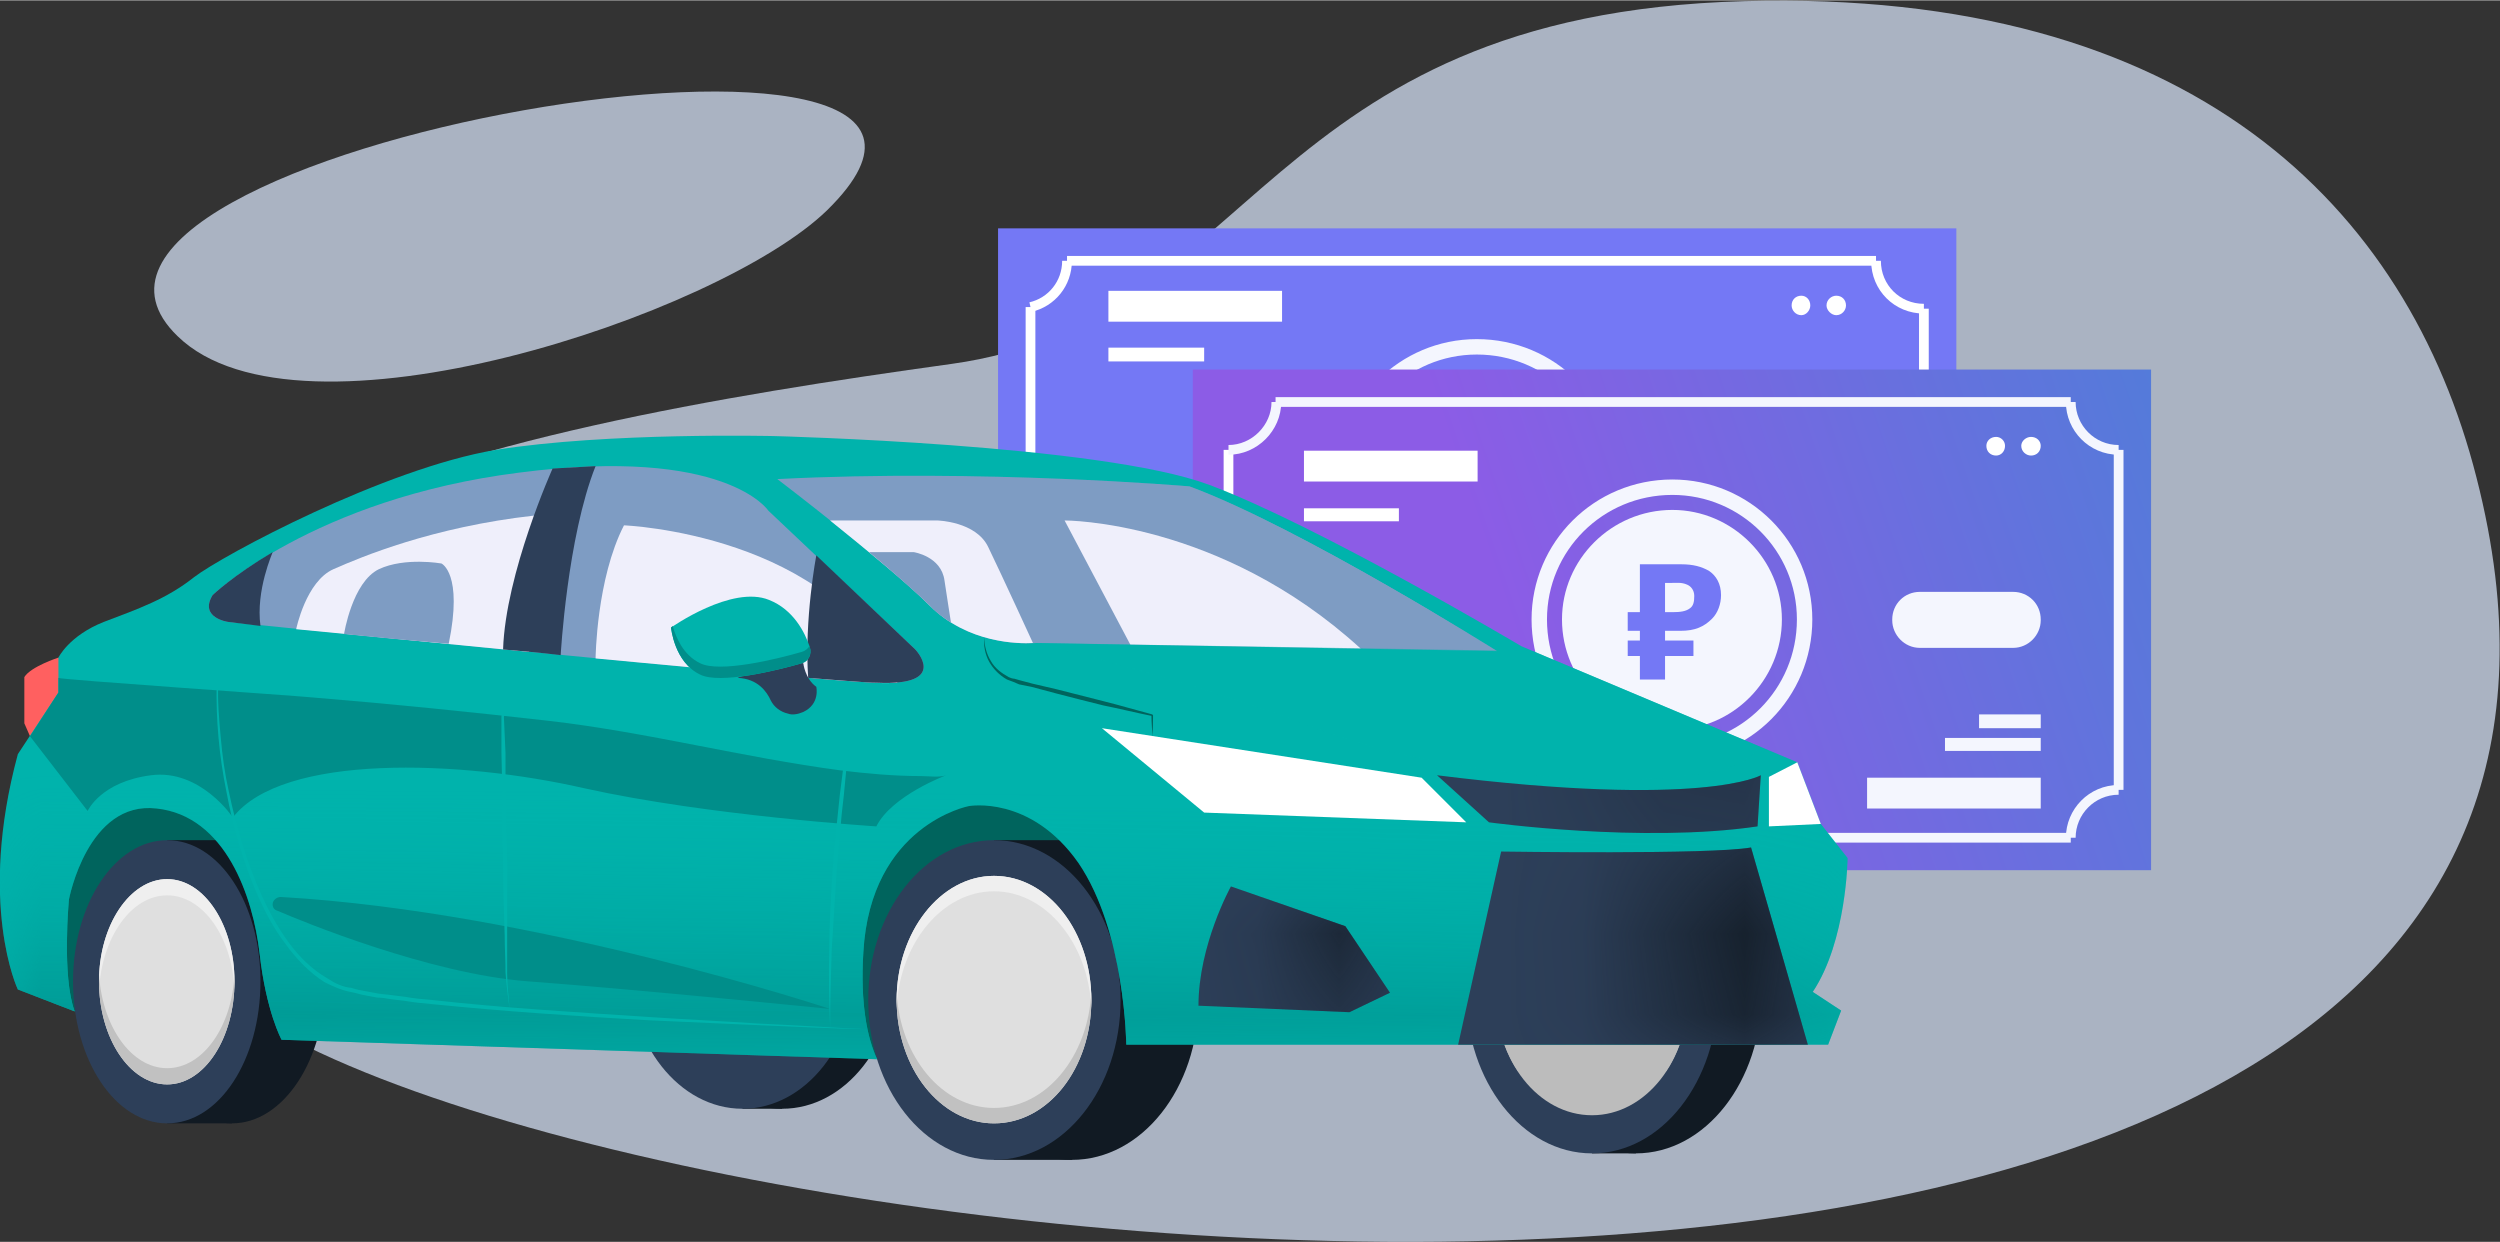 <?xml version="1.0" encoding="UTF-8"?>
<!DOCTYPE svg PUBLIC "-//W3C//DTD SVG 1.1//EN" "http://www.w3.org/Graphics/SVG/1.1/DTD/svg11.dtd">
<!-- Creator: CorelDRAW 2020 (64-Bit) -->
<svg xmlns="http://www.w3.org/2000/svg" xml:space="preserve" width="799px" height="397px" version="1.1" style="shape-rendering:geometricPrecision; text-rendering:geometricPrecision; image-rendering:optimizeQuality; fill-rule:evenodd; clip-rule:evenodd"
viewBox="0 0 30.81 15.3"
 xmlns:xlink="http://www.w3.org/1999/xlink"
 xmlns:xodm="http://www.corel.com/coreldraw/odm/2003">
 <rect x="0" y="0" width="30.81" height="15.3" fill="#333333" stroke="none"/>
 <defs>
  <style type="text/css">
   <![CDATA[
    .str2 {stroke:#F4F6FE;stroke-width:0.19;stroke-miterlimit:10}
    .str1 {stroke:#6EE0D2;stroke-width:0.12;stroke-miterlimit:10}
    .str3 {stroke:#F4F6FE;stroke-width:0.12;stroke-miterlimit:10}
    .str0 {stroke:white;stroke-width:0.12;stroke-miterlimit:10}
    .fil5 {fill:none;fill-rule:nonzero}
    .fil8 {fill:#00645D;fill-rule:nonzero}
    .fil17 {fill:#00B3AC;fill-rule:nonzero}
    .fil9 {fill:#111A23;fill-rule:nonzero}
    .fil10 {fill:#2D3F59;fill-rule:nonzero}
    .fil3 {fill:#6EE0D2;fill-rule:nonzero}
    .fil2 {fill:#7478F5;fill-rule:nonzero}
    .fil20 {fill:#7E9CC3;fill-rule:nonzero}
    .fil15 {fill:#BCBCBC;fill-rule:nonzero}
    .fil12 {fill:#DFDFDF;fill-rule:nonzero}
    .fil22 {fill:#EFEFFB;fill-rule:nonzero}
    .fil7 {fill:#F4F6FE;fill-rule:nonzero}
    .fil1 {fill:#F67F4B;fill-rule:nonzero}
    .fil11 {fill:#FF6060;fill-rule:nonzero}
    .fil4 {fill:white;fill-rule:nonzero}
    .fil23 {fill:#00B3AC;fill-rule:nonzero;fill-opacity:0.541}
    .fil0 {fill:#DCEAFF;fill-rule:nonzero;fill-opacity:0.702}
    .fil19 {fill:#008E8A;fill-rule:nonzero}
    .fil16 {fill:#BCBCBC;fill-rule:nonzero}
    .fil14 {fill:#C1C1C1;fill-rule:nonzero}
    .fil13 {fill:#EFEFEF;fill-rule:nonzero}
    .fil21 {fill:url(#id10);fill-rule:nonzero}
    .fil18 {fill:url(#id11);fill-rule:nonzero}
    .fil6 {fill:url(#id12);fill-rule:nonzero}
   ]]>
  </style>
    <mask id="id0">
  <linearGradient id="id1" gradientUnits="userSpaceOnUse" x1="11.3" y1="13.43" x2="11.37" y2="9.69">
   <stop offset="0" style="stop-opacity:1; stop-color:white"/>
   <stop offset="1" style="stop-opacity:0; stop-color:white"/>
  </linearGradient>
     <rect style="fill:url(#id1)" x="-0.01" y="5.36" width="22.79" height="7.7"/>
    </mask>
    <mask id="id2">
  <linearGradient id="id3" gradientUnits="userSpaceOnUse" x1="16.09" y1="6.87" x2="12.05" y2="7.01">
   <stop offset="0" style="stop-opacity:1; stop-color:white"/>
   <stop offset="1" style="stop-opacity:0; stop-color:white"/>
  </linearGradient>
     <rect style="fill:url(#id3)" x="9.57" y="5.85" width="8.89" height="2.18"/>
    </mask>
    <mask id="id4">
  <linearGradient id="id5" gradientUnits="userSpaceOnUse" x1="21.98" y1="9.96" x2="18.73" y2="9.89">
   <stop offset="0" style="stop-opacity:1; stop-color:white"/>
   <stop offset="1" style="stop-opacity:0; stop-color:white"/>
  </linearGradient>
     <rect style="fill:url(#id5)" x="17.7" y="9.54" width="4.01" height="0.73"/>
    </mask>
    <mask id="id6">
  <linearGradient id="id7" gradientUnits="userSpaceOnUse" x1="22.03" y1="11.65" x2="19.31" y2="11.66">
   <stop offset="0" style="stop-opacity:1; stop-color:white"/>
   <stop offset="1" style="stop-opacity:0; stop-color:white"/>
  </linearGradient>
     <rect style="fill:url(#id7)" x="17.96" y="10.43" width="4.33" height="2.45"/>
    </mask>
    <mask id="id8">
  <linearGradient id="id9" gradientUnits="userSpaceOnUse" x1="17.31" y1="11.88" x2="15.2" y2="11.59">
   <stop offset="0" style="stop-opacity:1; stop-color:white"/>
   <stop offset="1" style="stop-opacity:0; stop-color:white"/>
  </linearGradient>
     <rect style="fill:url(#id9)" x="14.76" y="10.91" width="2.38" height="1.57"/>
    </mask>
  <linearGradient id="id10" gradientUnits="userSpaceOnUse" x1="16.09" y1="6.87" x2="12.05" y2="7.01">
   <stop offset="0" style="stop-opacity:1; stop-color:#7E9CC3"/>
   <stop offset="1" style="stop-opacity:1; stop-color:#7E9CC3"/>
  </linearGradient>
  <linearGradient id="id11" gradientUnits="userSpaceOnUse" x1="11.3" y1="13.43" x2="11.37" y2="9.69">
   <stop offset="0" style="stop-opacity:1; stop-color:#008E8A"/>
   <stop offset="1" style="stop-opacity:1; stop-color:#00B3AC"/>
  </linearGradient>
  <linearGradient id="id12" gradientUnits="userSpaceOnUse" x1="39.85" y1="4.14" x2="19.73" y2="11.01">
   <stop offset="0" style="stop-opacity:1; stop-color:#00A9C7"/>
   <stop offset="1" style="stop-opacity:1; stop-color:#8C5CE6"/>
  </linearGradient>
 </defs>
 <g id="Слой_x0020_1">
  <path class="fil0" d="M2.36 11.88c-3.92,-5.19 3.68,-6.61 9.37,-7.4 3.74,-0.52 3.82,-4.31 9.77,-4.47 5.51,-0.15 8.17,2.53 9.02,5.87 3.45,13.44 -25.43,9.61 -28.16,6z"/>
  <path class="fil0" d="M2.19 4.14c1.5,1.46 6.67,-0.26 8,-1.55 3.11,-3.04 -10.41,-0.77 -8,1.55z"/>
  <g id="_2367158806560">
   <polygon class="fil1" points="13.69,4.5 19.06,4.5 19.06,3.55 13.69,3.55 "/>
   <polygon class="fil2" points="24.11,8.99 12.3,8.99 12.3,2.81 24.11,2.81 "/>
   <g>
    <polygon class="fil3" points="22.75,8.23 20.61,8.23 20.61,7.84 22.75,7.84 "/>
    <polygon class="fil3" points="22.75,7.52 21.57,7.52 21.57,7.35 22.75,7.35 "/>
    <polygon class="fil3" points="22.75,7.23 21.98,7.23 21.98,7.07 22.75,7.07 "/>
    <path class="fil3" d="M22.41 6.24l-1.15 0c-0.19,0 -0.34,-0.15 -0.34,-0.33l0 -0.01c0,-0.19 0.15,-0.34 0.34,-0.34l1.15 0c0.19,0 0.34,0.15 0.34,0.34l0 0.01c0,0.18 -0.15,0.33 -0.34,0.33z"/>
    <path class="fil4" d="M22.31 3.76c0,0.06 -0.05,0.12 -0.11,0.12 -0.07,0 -0.12,-0.06 -0.12,-0.12 0,-0.07 0.05,-0.12 0.12,-0.12 0.06,0 0.11,0.05 0.11,0.12z"/>
    <path class="fil4" d="M22.75 3.76c0,0.06 -0.05,0.12 -0.12,0.12 -0.06,0 -0.12,-0.06 -0.12,-0.12 0,-0.07 0.06,-0.12 0.12,-0.12 0.07,0 0.12,0.05 0.12,0.12z"/>
   </g>
   <polygon class="fil4" points="13.66,3.58 15.8,3.58 15.8,3.96 13.66,3.96 "/>
   <polygon class="fil4" points="13.66,4.28 14.84,4.28 14.84,4.45 13.66,4.45 "/>
   <path class="fil4" d="M14.1 8.04c0,-0.06 0.05,-0.11 0.11,-0.11 0.07,0 0.12,0.05 0.12,0.11 0,0.07 -0.05,0.12 -0.12,0.12 -0.06,0 -0.11,-0.05 -0.11,-0.12z"/>
   <path class="fil4" d="M13.66 8.04c0,-0.06 0.05,-0.11 0.12,-0.11 0.06,0 0.12,0.05 0.12,0.11 0,0.07 -0.06,0.12 -0.12,0.12 -0.07,0 -0.12,-0.05 -0.12,-0.12z"/>
   <line class="fil5 str0" x1="23.71" y1="8" x2="23.71" y2= "3.8" />
   <path class="fil5 str0" d="M23.71 3.8c-0.33,0 -0.59,-0.26 -0.59,-0.59"/>
   <g>
    <line class="fil5 str0" x1="23.12" y1="3.21" x2="13.15" y2= "3.21" />
    <path class="fil5 str0" d="M13.15 3.21c0,0.28 -0.19,0.51 -0.45,0.57"/>
    <line class="fil5 str0" x1="12.7" y1="3.78" x2="12.7" y2= "8.02" />
   </g>
   <line class="fil5 str0" x1="13.15" y1="8.59" x2="23.12" y2= "8.59" />
   <path class="fil5 str1" d="M23.12 8.59c0,-0.33 0.26,-0.59 0.59,-0.59"/>
   <path class="fil5 str2" d="M19.84 5.9c0,0.9 -0.73,1.63 -1.64,1.63 -0.9,0 -1.63,-0.73 -1.63,-1.63 0,-0.9 0.73,-1.63 1.63,-1.63 0.91,0 1.64,0.73 1.64,1.63z"/>
   <polygon class="fil6" points="26.51,10.72 14.7,10.72 14.7,4.55 26.51,4.55 "/>
   <g>
    <polygon class="fil7" points="25.15,9.96 23.01,9.96 23.01,9.58 25.15,9.58 "/>
    <polygon class="fil7" points="25.15,9.25 23.97,9.25 23.97,9.09 25.15,9.09 "/>
    <polygon class="fil7" points="25.15,8.97 24.39,8.97 24.39,8.8 25.15,8.8 "/>
    <path class="fil7" d="M24.81 7.98l-1.15 0c-0.19,0 -0.34,-0.16 -0.34,-0.34l0 -0.01c0,-0.19 0.15,-0.34 0.34,-0.34l1.15 0c0.19,0 0.34,0.15 0.34,0.34l0 0.01c0,0.18 -0.15,0.34 -0.34,0.34z"/>
    <path class="fil4" d="M24.71 5.49c0,0.07 -0.05,0.12 -0.11,0.12 -0.07,0 -0.12,-0.05 -0.12,-0.12 0,-0.06 0.05,-0.11 0.12,-0.11 0.06,0 0.11,0.05 0.11,0.11z"/>
    <path class="fil4" d="M25.15 5.49c0,0.07 -0.05,0.12 -0.12,0.12 -0.06,0 -0.12,-0.05 -0.12,-0.12 0,-0.06 0.06,-0.11 0.12,-0.11 0.07,0 0.12,0.05 0.12,0.11z"/>
   </g>
   <line class="fil5 str3" x1="26.11" y1="9.73" x2="26.11" y2= "5.54" />
   <path class="fil5 str3" d="M26.11 5.54c-0.33,0 -0.59,-0.27 -0.59,-0.59"/>
   <line class="fil5 str3" x1="25.52" y1="4.95" x2="15.72" y2= "4.95" />
   <line class="fil5 str3" x1="15.72" y1="10.32" x2="25.52" y2= "10.32" />
   <path class="fil5 str3" d="M25.52 10.32c0,-0.32 0.26,-0.59 0.59,-0.59"/>
   <path class="fil5 str2" d="M22.24 7.63c0,0.91 -0.73,1.64 -1.63,1.64 -0.91,0 -1.64,-0.73 -1.64,-1.64 0,-0.9 0.73,-1.63 1.64,-1.63 0.9,0 1.63,0.73 1.63,1.63z"/>
   <path class="fil7" d="M21.96 7.63c0,0.75 -0.61,1.36 -1.35,1.36 -0.75,0 -1.36,-0.61 -1.36,-1.36 0,-0.74 0.61,-1.35 1.36,-1.35 0.74,0 1.35,0.61 1.35,1.35z"/>
   <path class="fil2" d="M20.06 7.77l0.15 0 0 0.12 -0.15 0 0 0.19 0.15 0 0 0.29 0.31 0 0 -0.29 0.35 0 0 -0.19 -0.35 0 0 -0.12 0.19 0c0.18,0 0.29,-0.05 0.39,-0.15 0.07,-0.07 0.11,-0.18 0.11,-0.29 0,-0.14 -0.06,-0.24 -0.15,-0.3 -0.09,-0.05 -0.19,-0.08 -0.34,-0.08l-0.51 0 0 0.59 -0.15 0 0 0.23zm0.82 -0.43c0,0.07 -0.01,0.12 -0.05,0.15 -0.05,0.04 -0.12,0.05 -0.22,0.05l-0.09 0 0 -0.36 0.05 0c0.1,0 0.15,-0.01 0.22,0.02 0.05,0.02 0.09,0.07 0.09,0.14z"/>
   <line class="fil5 str0" x1="15.14" y1="9.73" x2="15.14" y2= "5.54" />
   <path class="fil5 str3" d="M15.14 5.54c0.32,0 0.59,-0.27 0.59,-0.59"/>
   <path class="fil5 str0" d="M15.73 10.32c0,-0.32 -0.27,-0.59 -0.59,-0.59"/>
   <polygon class="fil4" points="16.07,5.55 18.21,5.55 18.21,5.93 16.07,5.93 "/>
   <polygon class="fil4" points="16.07,6.26 17.24,6.26 17.24,6.42 16.07,6.42 "/>
  </g>
  <g id="_2367158802480">
   <polygon class="fil8" points="0.92,12.46 3.65,12.46 3.65,9.91 0.6,9.91 0.6,12.09 "/>
   <path class="fil9" d="M21.71 12.24c0,1.08 -0.69,1.97 -1.55,1.97 -0.86,0 -1.55,-0.89 -1.55,-1.97 0,-1.09 0.69,-1.98 1.55,-1.98 0.86,0 1.55,0.89 1.55,1.98z"/>
   <polygon class="fil9" points="19.62,14.21 20.16,14.21 20.16,10.26 19.62,10.26 "/>
   <path class="fil9" d="M4.01 12.09c0,0.97 -0.52,1.75 -1.15,1.75 -0.64,0 -1.16,-0.78 -1.16,-1.75 0,-0.96 0.52,-1.74 1.16,-1.74 0.63,0 1.15,0.78 1.15,1.74z"/>
   <polygon class="fil9" points="2.86,13.84 2.06,13.84 2.06,10.35 2.86,10.35 "/>
   <path class="fil9" d="M11.05 11.87c0,0.99 -0.63,1.79 -1.41,1.79 -0.78,0 -1.41,-0.8 -1.41,-1.79 0,-0.99 0.63,-1.8 1.41,-1.8 0.78,0 1.41,0.81 1.41,1.8z"/>
   <polygon class="fil9" points="9.15,13.66 9.64,13.66 9.64,10.07 9.15,10.07 "/>
   <path class="fil10" d="M10.56 11.87c0,0.99 -0.63,1.79 -1.41,1.79 -0.78,0 -1.41,-0.8 -1.41,-1.79 0,-0.99 0.63,-1.8 1.41,-1.8 0.78,0 1.41,0.81 1.41,1.8z"/>
   <polygon class="fil8" points="10.81,13.05 10.06,12.16 10.06,10.35 11.97,9.55 13.58,9.99 14.31,12.24 13.88,12.87 "/>
   <path class="fil9" d="M14.77 12.32c0,1.09 -0.7,1.97 -1.56,1.97 -0.85,0 -1.55,-0.88 -1.55,-1.97 0,-1.09 0.7,-1.97 1.55,-1.97 0.86,0 1.56,0.88 1.56,1.97z"/>
   <polygon class="fil9" points="12.25,14.29 13.21,14.29 13.21,10.35 12.25,10.35 "/>
   <path class="fil11" d="M0.72 8.1c0,0 -0.34,0.11 -0.42,0.24l0 0.57 0.07 0.16 0.53 -0.29 0 -0.61 -0.18 -0.07z"/>
   <path class="fil10" d="M3.21 12.09c0,0.97 -0.51,1.75 -1.15,1.75 -0.64,0 -1.16,-0.78 -1.16,-1.75 0,-0.96 0.52,-1.74 1.16,-1.74 0.64,0 1.15,0.78 1.15,1.74z"/>
   <path class="fil12" d="M2.89 12.09c0,0.7 -0.37,1.27 -0.83,1.27 -0.46,0 -0.84,-0.57 -0.84,-1.27 0,-0.69 0.38,-1.26 0.84,-1.26 0.46,0 0.83,0.57 0.83,1.26z"/>
   <path class="fil13" d="M2.06 11.03c0.44,0 0.8,0.51 0.83,1.16 0,-0.03 0,-0.06 0,-0.1 0,-0.69 -0.37,-1.26 -0.83,-1.26 -0.46,0 -0.84,0.57 -0.84,1.26 0,0.04 0,0.07 0,0.1 0.04,-0.65 0.4,-1.16 0.84,-1.16z"/>
   <path class="fil14" d="M2.06 13.16c-0.44,0 -0.8,-0.51 -0.84,-1.16 0,0.03 0,0.06 0,0.09 0,0.7 0.38,1.27 0.84,1.27 0.46,0 0.83,-0.57 0.83,-1.27 0,-0.03 0,-0.06 0,-0.09 -0.03,0.65 -0.39,1.16 -0.83,1.16z"/>
   <path class="fil10" d="M13.81 12.32c0,1.09 -0.7,1.97 -1.56,1.97 -0.86,0 -1.55,-0.88 -1.55,-1.97 0,-1.09 0.69,-1.97 1.55,-1.97 0.86,0 1.56,0.88 1.56,1.97z"/>
   <path class="fil12" d="M13.45 12.32c0,0.84 -0.53,1.52 -1.2,1.52 -0.66,0 -1.2,-0.68 -1.2,-1.52 0,-0.84 0.54,-1.53 1.2,-1.53 0.67,0 1.2,0.69 1.2,1.53z"/>
   <path class="fil13" d="M12.25 10.98c0.64,0 1.16,0.64 1.2,1.43 0,-0.03 0,-0.06 0,-0.09 0,-0.84 -0.53,-1.53 -1.2,-1.53 -0.66,0 -1.2,0.69 -1.2,1.53 0,0.03 0,0.06 0,0.09 0.04,-0.79 0.56,-1.43 1.2,-1.43z"/>
   <path class="fil14" d="M12.25 13.65c-0.64,0 -1.16,-0.63 -1.2,-1.43 0,0.03 0,0.07 0,0.1 0,0.84 0.54,1.52 1.2,1.52 0.67,0 1.2,-0.68 1.2,-1.52 0,-0.03 0,-0.07 0,-0.1 -0.04,0.8 -0.56,1.43 -1.2,1.43z"/>
   <path class="fil10" d="M21.17 12.24c0,1.08 -0.69,1.97 -1.55,1.97 -0.86,0 -1.55,-0.89 -1.55,-1.97 0,-1.09 0.69,-1.98 1.55,-1.98 0.86,0 1.55,0.89 1.55,1.98z"/>
   <path class="fil15" d="M20.81 12.24c0,0.83 -0.53,1.5 -1.19,1.5 -0.66,0 -1.19,-0.67 -1.19,-1.5 0,-0.84 0.53,-1.51 1.19,-1.51 0.66,0 1.19,0.67 1.19,1.51z"/>
   <path class="fil16" d="M18.71 13.2l1.82 0c0.14,-0.2 0.23,-0.46 0.26,-0.73l-2.34 0c0.03,0.27 0.12,0.53 0.26,0.73z"/>
   <path class="fil17" d="M0.72 8.1c0,0 0.13,-0.27 0.56,-0.44 0.42,-0.16 0.77,-0.28 1.11,-0.55 0.35,-0.27 2.35,-1.34 3.72,-1.57 1.38,-0.22 3.43,-0.17 3.43,-0.17 0,0 4.02,0.1 5.36,0.6 1.34,0.5 3.85,1.99 3.85,1.99l3.4 1.43 0.29 0.76 0.33 0.42c0,0 -0.01,1.02 -0.43,1.65l0.35 0.23 -0.16 0.42 -8.65 0c0,0 -0.01,-1.39 -0.59,-2.24 -0.59,-0.84 -1.35,-0.7 -1.35,-0.7 0,0 -1.21,0.23 -1.3,1.8 -0.04,0.65 0.05,1.06 0.17,1.32l-7.34 -0.24c0,0 -0.19,-0.35 -0.27,-1.06 -0.08,-0.7 -0.42,-1.7 -1.27,-1.79 -0.85,-0.1 -1.08,1.12 -1.08,1.12 0,0 -0.09,0.95 0.07,1.38l-0.7 -0.27c0,0 -0.5,-1.05 0,-2.9l0.5 -0.76 0 -0.43z"/>
   <path class="fil18" style="mask:url(#id0)" d="M0.72 8.1c0,0 0.13,-0.27 0.56,-0.44 0.42,-0.16 0.77,-0.28 1.11,-0.55 0.35,-0.27 2.35,-1.34 3.72,-1.57 1.38,-0.22 3.43,-0.17 3.43,-0.17 0,0 4.02,0.1 5.36,0.6 1.34,0.5 3.85,1.99 3.85,1.99l3.4 1.43 0.29 0.76 0.33 0.42c0,0 -0.01,1.02 -0.43,1.65l0.35 0.23 -0.16 0.42 -8.65 0c0,0 -0.01,-1.39 -0.59,-2.24 -0.59,-0.84 -1.35,-0.7 -1.35,-0.7 0,0 -1.21,0.23 -1.3,1.8 -0.04,0.65 0.05,1.06 0.17,1.32l-7.34 -0.24c0,0 -0.19,-0.35 -0.27,-1.06 -0.08,-0.7 -0.42,-1.7 -1.27,-1.79 -0.85,-0.1 -1.08,1.12 -1.08,1.12 0,0 -0.09,0.95 0.07,1.38l-0.7 -0.27c0,0 -0.5,-1.05 0,-2.9l0.5 -0.76 0 -0.43z"/>
   <path class="fil19" d="M3.36 11.14c0,0.04 0.02,0.07 0.06,0.08 0.3,0.13 1.88,0.78 3.09,0.87 1.35,0.1 3.72,0.34 3.72,0.34 0,0 -3.61,-1.2 -6.77,-1.38 -0.05,0 -0.1,0.04 -0.1,0.09z"/>
   <path class="fil19" d="M0.37 9.07l0.71 0.92c0,0 0.16,-0.36 0.78,-0.44 0.61,-0.08 1.01,0.52 1.01,0.52 0.61,-0.79 2.8,-0.71 4.33,-0.36 1.53,0.34 3.6,0.47 3.6,0.47 0.19,-0.38 0.86,-0.63 0.86,-0.63 -0.08,0.03 -0.22,0.01 -0.31,0.01 -0.33,0 -0.66,-0.03 -0.99,-0.07 -1.21,-0.16 -2.38,-0.47 -3.59,-0.61 -0.97,-0.11 -1.95,-0.21 -2.93,-0.29 -0.19,-0.02 -3.12,-0.22 -3.12,-0.24l0 0.18 -0.35 0.54z"/>
   <path class="fil20" d="M2.62 7.33c0,0 1.24,-1.19 3.78,-1.51 2.55,-0.33 3.07,0.47 3.07,0.47l1.81 1.71c0,0 0.43,0.45 -0.47,0.41 -0.9,-0.03 -8,-0.75 -8,-0.75 0,0 -0.36,-0.05 -0.19,-0.33z"/>
   <path class="fil20" d="M9.58 5.9c0,0 1.34,1.02 1.88,1.56 0.54,0.54 1.31,0.46 1.31,0.46l5.68 0.1c0,0 -2.44,-1.53 -3.79,-2.03 0,0 -2.55,-0.22 -5.08,-0.09z"/>
   <path class="fil21" style="mask:url(#id2)" d="M9.58 5.9c0,0 1.34,1.02 1.88,1.56 0.54,0.54 1.31,0.46 1.31,0.46l5.68 0.1c0,0 -2.44,-1.53 -3.79,-2.03 0,0 -2.55,-0.22 -5.08,-0.09z"/>
   <path class="fil22" d="M11.55 6.41l-1.32 0 0 0c0.42,0.34 0.94,0.76 1.23,1.05 0.47,0.47 1.1,0.47 1.27,0.46 0,0 -0.39,-0.85 -0.55,-1.18 -0.15,-0.32 -0.63,-0.33 -0.63,-0.33z"/>
   <polygon class="fil4" points="22.15,9.39 21.8,9.57 21.8,10.18 22.44,10.15 "/>
   <polygon class="fil4" points="13.58,8.97 17.52,9.58 18.07,10.13 14.84,10.01 "/>
   <path class="fil10" d="M17.71 9.55l0.64 0.58c0,0 1.89,0.26 3.31,0.05l0.04 -0.63c0,0 -0.7,0.41 -3.99,0z"/>
   <path class="fil9" style="mask:url(#id4)" d="M17.71 9.55l0.64 0.58c0,0 1.89,0.26 3.31,0.05l0.04 -0.63c0,0 -0.7,0.41 -3.99,0z"/>
   <path class="fil10" d="M17.97 12.87l0.53 -2.38c0,0 2.59,0.04 3.08,-0.05l0.7 2.43 -4.31 0z"/>
   <path class="fil9" style="mask:url(#id6)" d="M17.97 12.87l0.53 -2.38c0,0 2.59,0.04 3.08,-0.05l0.7 2.43 -4.31 0z"/>
   <path class="fil10" d="M15.17 10.92c0,0 -0.4,0.72 -0.4,1.47l1.86 0.08 0.5 -0.24 -0.55 -0.82 -1.41 -0.49z"/>
   <path class="fil9" style="mask:url(#id8)" d="M15.17 10.92c0,0 -0.4,0.72 -0.4,1.47l1.86 0.08 0.5 -0.24 -0.55 -0.82 -1.41 -0.49z"/>
   <path class="fil22" d="M13.93 7.94l-0.81 -1.53c0,0 1.91,-0.01 3.65,1.58l-2.84 -0.05z"/>
   <path class="fil20" d="M11.72 7.67c-0.02,-0.12 -0.05,-0.33 -0.08,-0.52 -0.04,-0.3 -0.38,-0.35 -0.38,-0.35l-0.55 0 0 0c0.29,0.24 0.56,0.48 0.75,0.66 0.08,0.09 0.17,0.15 0.26,0.21z"/>
   <path class="fil22" d="M7.69 6.47c-0.34,0.66 -0.35,1.64 -0.35,1.64 1.59,0.15 3.09,0.29 3.47,0.3 0.1,0.01 0.18,0 0.25,0 -0.79,-1.84 -3.37,-1.94 -3.37,-1.94z"/>
   <path class="fil10" d="M10.06 6.84c0,0 -0.15,0.79 -0.1,1.51 0.41,0.03 0.71,0.06 0.85,0.06 0.9,0.04 0.47,-0.41 0.47,-0.41l-1.22 -1.16z"/>
   <path class="fil22" d="M6.52 8.03l0.06 -1.68c-1.25,0.14 -2.13,0.51 -2.47,0.66 -0.34,0.15 -0.46,0.74 -0.46,0.74 0.71,0.07 1.77,0.17 2.87,0.28z"/>
   <path class="fil10" d="M3.21 7.71c-0.06,-0.44 0.15,-0.9 0.15,-0.91 -0.49,0.29 -0.74,0.53 -0.74,0.53 -0.17,0.28 0.19,0.33 0.19,0.33 0,0 0.15,0.02 0.4,0.05z"/>
   <path class="fil20" d="M5.44 6.94c0,0 -0.45,-0.08 -0.77,0.07 -0.33,0.16 -0.43,0.8 -0.43,0.8l0 0c0.39,0.04 0.83,0.08 1.29,0.12 0.18,-0.87 -0.09,-0.99 -0.09,-0.99z"/>
   <g>
    <path class="fil17" d="M10.69 12.68c-0.45,-0.01 -0.89,-0.03 -1.34,-0.05 -0.45,-0.02 -0.9,-0.04 -1.35,-0.06 -0.89,-0.05 -1.79,-0.11 -2.68,-0.2 -0.11,-0.01 -0.22,-0.02 -0.33,-0.04l-0.17 -0.02c-0.06,-0.01 -0.11,-0.02 -0.17,-0.02l-0.16 -0.03c-0.06,-0.01 -0.11,-0.03 -0.17,-0.04 -0.11,-0.02 -0.22,-0.07 -0.32,-0.12 -0.19,-0.12 -0.35,-0.29 -0.48,-0.47 -0.14,-0.18 -0.25,-0.39 -0.34,-0.59 -0.18,-0.41 -0.31,-0.85 -0.39,-1.29 -0.09,-0.44 -0.13,-0.89 -0.12,-1.34l0 0 0 0 0.37 -0.72 -0.36 0.73 0.01 -0.01c-0.01,0.23 0.01,0.45 0.03,0.67 0.02,0.23 0.05,0.45 0.1,0.67 0.09,0.43 0.22,0.87 0.4,1.27 0.09,0.2 0.2,0.4 0.33,0.58 0.13,0.18 0.29,0.34 0.48,0.45 0.09,0.06 0.19,0.11 0.3,0.12 0.06,0.02 0.11,0.03 0.17,0.04l0.16 0.03c0.06,0.01 0.11,0.01 0.17,0.02l0.16 0.02c0.11,0.02 0.22,0.03 0.34,0.04 0.89,0.1 1.78,0.15 2.68,0.21 0.44,0.03 0.89,0.05 1.34,0.08 0.45,0.02 0.89,0.05 1.34,0.07z"/>
   </g>
   <g>
    <path class="fil17" d="M6.43 8.02l-0.11 0.41c-0.03,0.13 -0.07,0.27 -0.11,0.4l0 0 0.02 0.45 0 0.45c0.01,0.3 0.01,0.6 0.02,0.9 0,0.3 0,0.6 0,0.9 0,0.15 0,0.3 0,0.45 0,0.15 0.02,0.3 0.03,0.45 -0.02,-0.15 -0.04,-0.3 -0.05,-0.45 0,-0.15 -0.01,-0.3 -0.01,-0.45 -0.01,-0.3 -0.02,-0.6 -0.02,-0.9 -0.01,-0.3 -0.01,-0.6 -0.01,-0.9l-0.01 -0.45 0 -0.45 0 -0.01 0 0c0.04,-0.13 0.08,-0.27 0.12,-0.4l0.13 -0.4z"/>
   </g>
   <g>
    <path class="fil17" d="M10.73 8.41l-0.23 0.43 0 0c-0.04,0.31 -0.07,0.63 -0.1,0.95 -0.04,0.32 -0.06,0.64 -0.09,0.96 -0.02,0.31 -0.04,0.63 -0.06,0.95 -0.01,0.32 -0.02,0.64 -0.02,0.96 -0.01,-0.32 -0.02,-0.64 -0.01,-0.96 0,-0.32 0.02,-0.64 0.04,-0.96 0.02,-0.32 0.06,-0.64 0.09,-0.95 0.04,-0.32 0.08,-0.64 0.13,-0.96l0 0 0 0 0.25 -0.42z"/>
   </g>
   <g>
    <path class="fil8" d="M12.13 7.85c0,0.1 0.03,0.21 0.08,0.29 0.05,0.09 0.13,0.15 0.22,0.2 0.02,0.01 0.05,0.02 0.07,0.02l0.07 0.02 0.15 0.04 0.3 0.07c0.2,0.05 0.39,0.1 0.59,0.15 0.2,0.05 0.4,0.11 0.59,0.16l0.01 0.01 0 0c0,0.09 0,0.17 -0.01,0.26 0,-0.09 -0.01,-0.17 -0.01,-0.26l0.01 0.01c-0.2,-0.04 -0.4,-0.09 -0.6,-0.13 -0.2,-0.05 -0.4,-0.1 -0.59,-0.15l-0.3 -0.08c-0.05,-0.01 -0.1,-0.02 -0.15,-0.03l-0.07 -0.03c-0.03,-0.01 -0.05,-0.02 -0.08,-0.03 -0.09,-0.05 -0.17,-0.13 -0.22,-0.22 -0.05,-0.09 -0.07,-0.2 -0.06,-0.3z"/>
   </g>
   <path class="fil10" d="M6.2 8c0.23,0.02 0.47,0.04 0.71,0.07 0,0 0.08,-1.45 0.43,-2.33 -0.17,0.01 -0.34,0.02 -0.53,0.03 0,0 -0.58,1.29 -0.61,2.23z"/>
   <path class="fil10" d="M9.9 8.17c0,0 0.02,0.19 0.16,0.29 0,0 0.05,0.21 -0.16,0.31 -0.07,0.03 -0.14,0.04 -0.19,0.02 -0.09,-0.02 -0.17,-0.08 -0.21,-0.16 -0.05,-0.11 -0.16,-0.27 -0.41,-0.28l0.55 -0.24 0.26 0.06z"/>
   <path class="fil23" d="M12.77 7.92c0,0 1.95,0.47 3.44,1.05 1.5,0.58 3.41,0.63 3.41,0.63 0,0 1.79,0.08 2.07,-0.4l-2.8 -1.18 -6.12 -0.1z"/>
   <path class="fil17" d="M9.88 8.17c0.08,-0.02 0.13,-0.11 0.1,-0.2 -0.06,-0.18 -0.2,-0.46 -0.5,-0.58 -0.46,-0.19 -1.21,0.34 -1.21,0.34 0,0 0.04,0.43 0.36,0.58 0.24,0.12 0.94,-0.05 1.25,-0.14z"/>
   <path class="fil19" d="M9.98 7.95c-0.02,0.04 -0.06,0.07 -0.1,0.08 -0.31,0.09 -1.01,0.26 -1.25,0.14 -0.21,-0.1 -0.3,-0.32 -0.34,-0.46 -0.01,0.01 -0.02,0.02 -0.02,0.02 0,0 0.04,0.43 0.36,0.58 0.24,0.12 0.94,-0.05 1.25,-0.14 0.08,-0.02 0.13,-0.11 0.1,-0.2 0,0 0,-0.01 0,-0.02z"/>
  </g>
 </g>
</svg>
